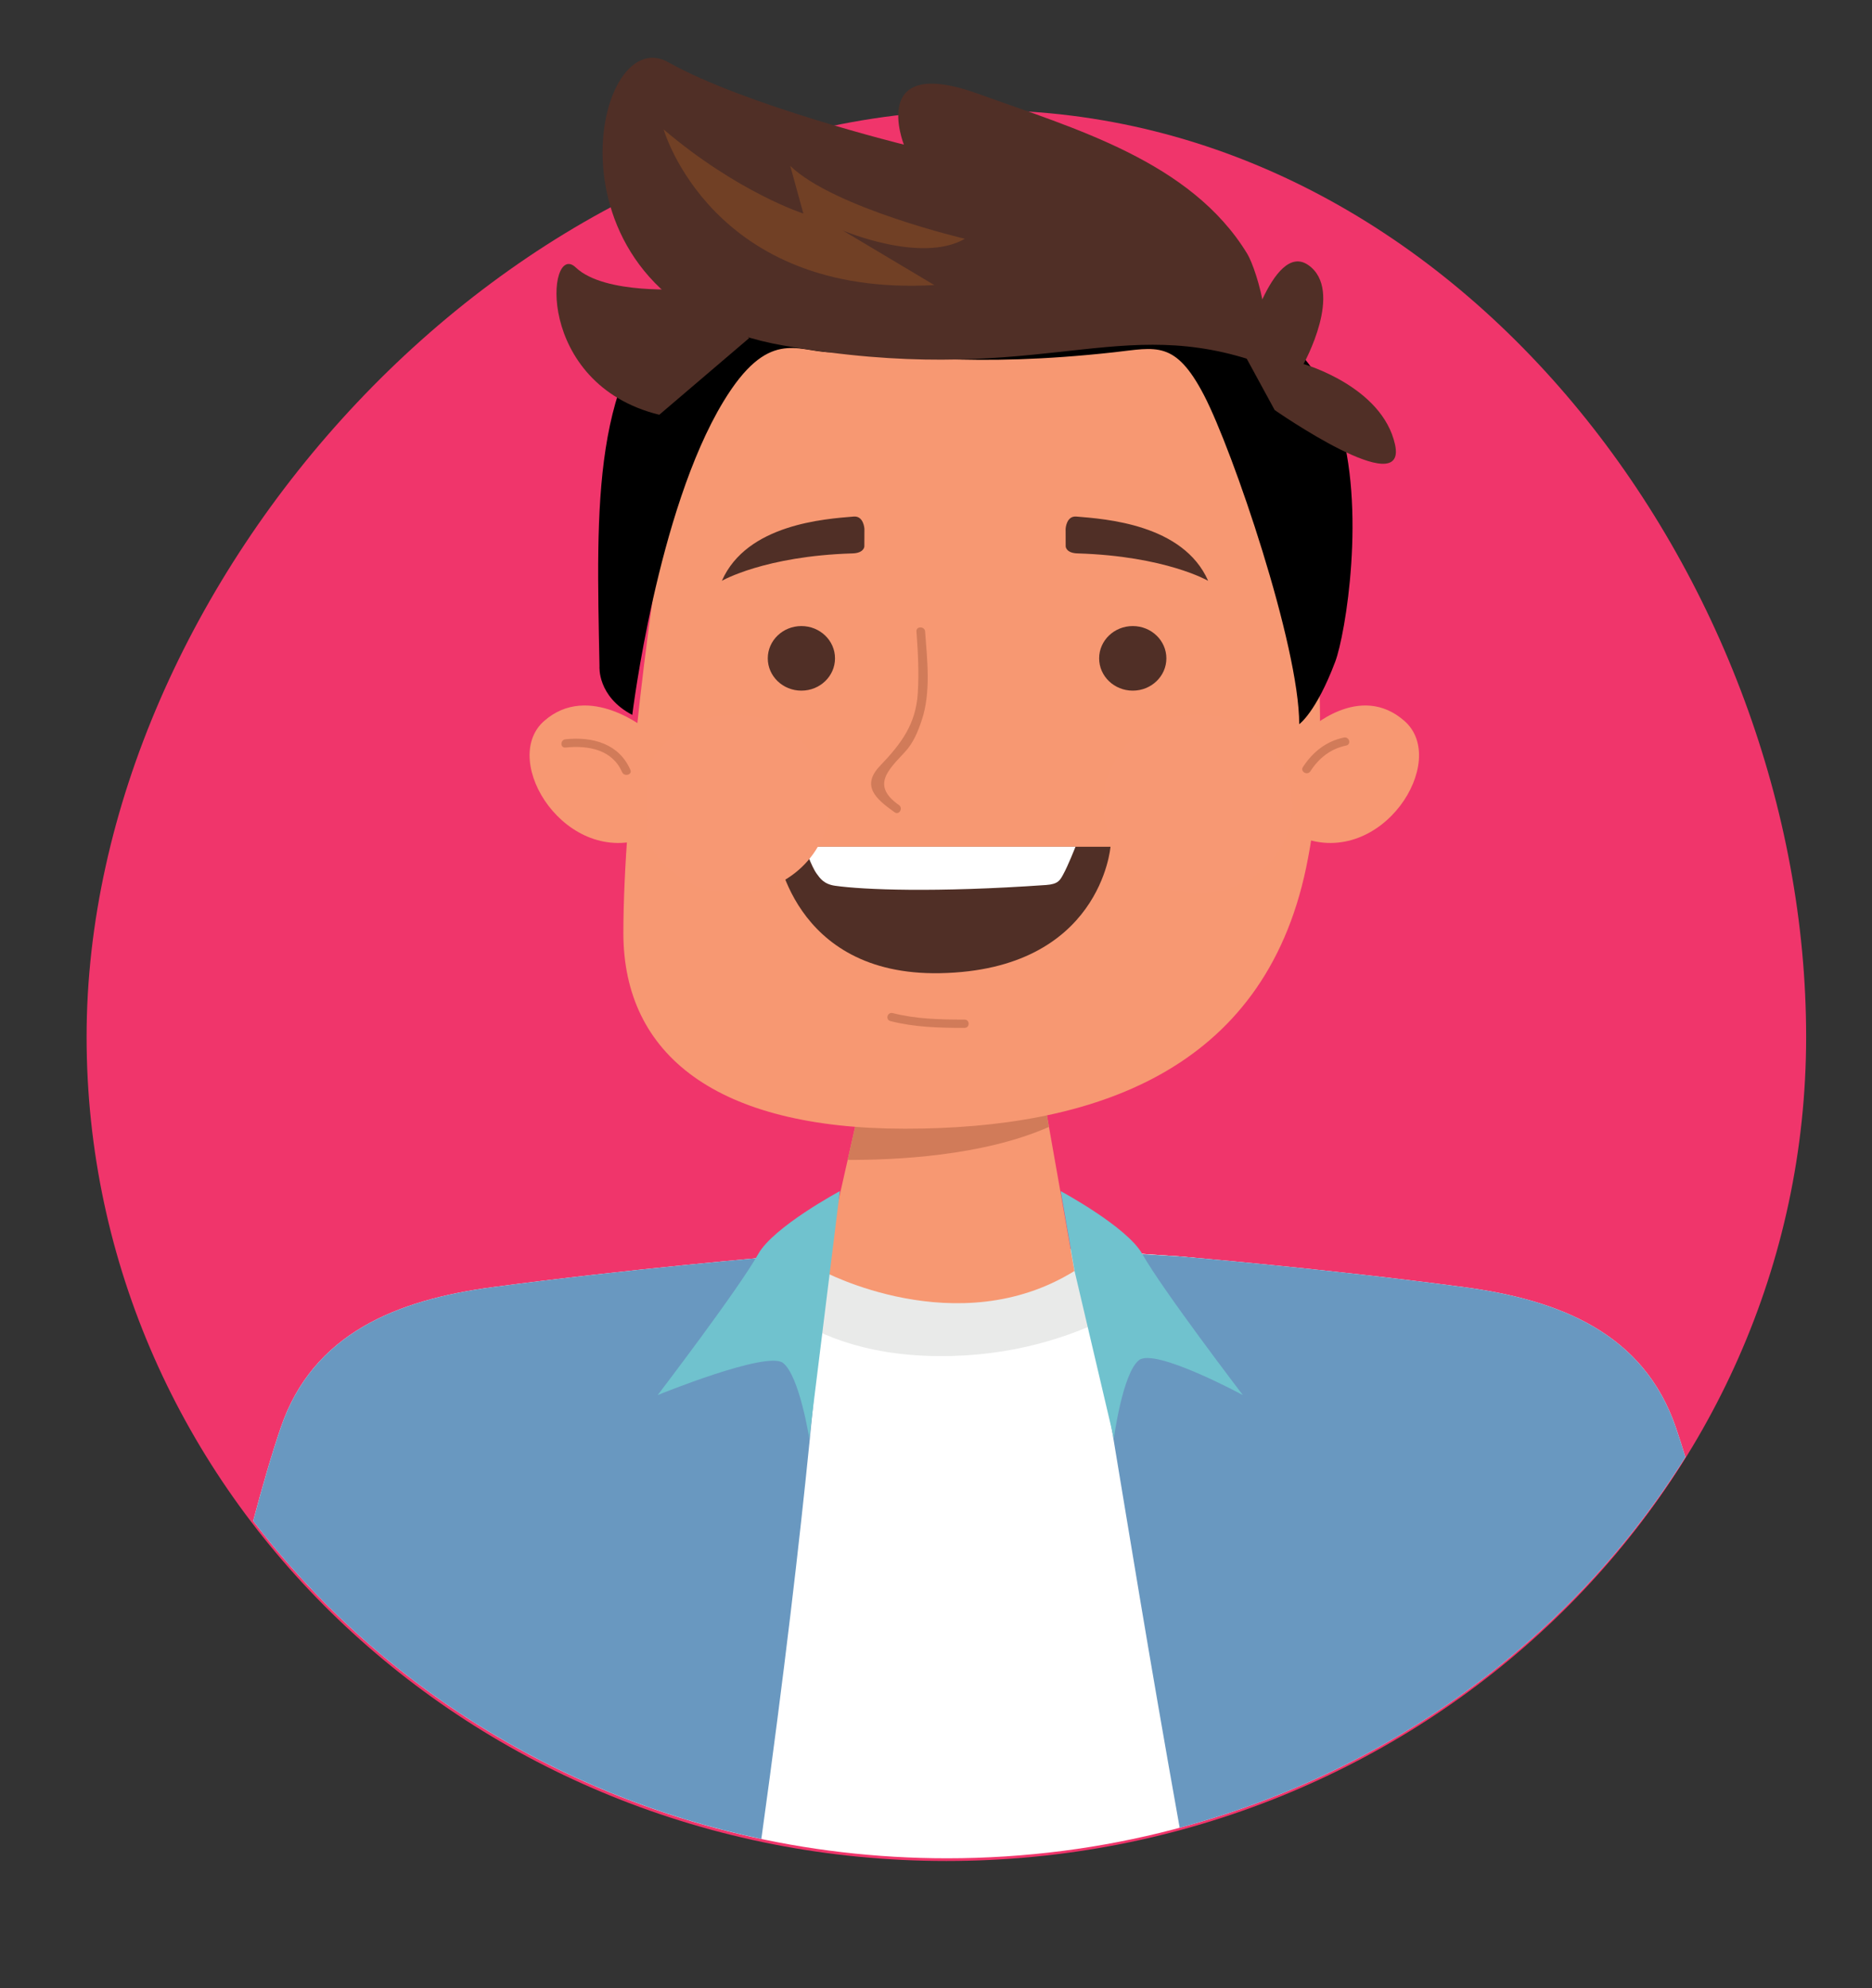 <?xml version="1.0" encoding="UTF-8" standalone="no"?>
<svg
   viewBox="0 0 553.012 587.386"
   height="587.386"
   width="553.012"
   xml:space="preserve"
   id="svg2"
   version="1.1"
   sodipodi:docname="male.svg"
   inkscape:export-filename="male.svg"
   inkscape:export-xdpi="96"
   inkscape:export-ydpi="96"
   inkscape:version="1.4.2 (f4327f4, 2025-05-13)"
   xmlns:inkscape="http://www.inkscape.org/namespaces/inkscape"
   xmlns:sodipodi="http://sodipodi.sourceforge.net/DTD/sodipodi-0.dtd"
   xmlns="http://www.w3.org/2000/svg"
   xmlns:svg="http://www.w3.org/2000/svg"
   xmlns:rdf="http://www.w3.org/1999/02/22-rdf-syntax-ns#"
   xmlns:cc="http://creativecommons.org/ns#"
   xmlns:dc="http://purl.org/dc/elements/1.1/"><rect x="0" y="0" width="553.012" height="587.386" fill="#333333" stroke="none"/><sodipodi:namedview
     id="namedview1"
     pagecolor="#ffffff"
     bordercolor="#000000"
     borderopacity="0.25"
     inkscape:showpageshadow="2"
     inkscape:pageopacity="0.0"
     inkscape:pagecheckerboard="0"
     inkscape:deskcolor="#d1d1d1"
     inkscape:export-bgcolor="#ffffff00"
     inkscape:zoom="1.4181469"
     inkscape:cx="246.0958"
     inkscape:cy="283.82108"
     inkscape:window-width="1920"
     inkscape:window-height="1051"
     inkscape:window-x="-9"
     inkscape:window-y="-9"
     inkscape:window-maximized="1"
     inkscape:current-layer="svg2"><inkscape:page
       x="0"
       y="0"
       width="553.012"
       height="587.386"
       id="page2"
       margin="0"
       bleed="0" /></sodipodi:namedview><defs
     id="defs6"><clipPath
       id="clipPath60"
       clipPathUnits="userSpaceOnUse"><path
         id="path58"
         d="m 4743.09,16549.2 c 0,-126 -102.11,-228.1 -228.05,-228.1 -125.94,0 -228.05,102.1 -228.05,228.1 0,125.9 102.11,228 228.05,228 125.94,0 228.05,-102.1 228.05,-228 z" /></clipPath><radialGradient
       id="radialGradient68"
       spreadMethod="pad"
       gradientTransform="matrix(228.052,0,0,-228.052,4515.04,16549.2)"
       gradientUnits="userSpaceOnUse"
       r="1"
       cy="0"
       cx="0"
       fy="0"
       fx="0"><stop
         id="stop64"
         offset="0"
         style="stop-opacity:1;stop-color:#f35b7b" /><stop
         id="stop66"
         offset="1"
         style="stop-opacity:1;stop-color:#f79873" /></radialGradient><clipPath
       id="clipPath78"
       clipPathUnits="userSpaceOnUse"><path
         id="path76"
         d="m 3629.91,16549.2 c 0,-126 -102.09,-228.1 -228.05,-228.1 -125.94,0 -228.04,102.1 -228.04,228.1 0,125.9 102.1,228 228.04,228 125.96,0 228.05,-102.1 228.05,-228 z" /></clipPath><radialGradient
       id="radialGradient86"
       spreadMethod="pad"
       gradientTransform="matrix(228.049,0,0,-228.049,3401.87,16549.2)"
       gradientUnits="userSpaceOnUse"
       r="1"
       cy="0"
       cx="0"
       fy="0"
       fx="0"><stop
         id="stop82"
         offset="0"
         style="stop-opacity:1;stop-color:#f35b7b" /><stop
         id="stop84"
         offset="1"
         style="stop-opacity:1;stop-color:#f79873" /></radialGradient><clipPath
       id="clipPath188"
       clipPathUnits="userSpaceOnUse"><path
         id="path186"
         d="m 10657.3,16426.9 c 0,-126 -102.1,-228.1 -228,-228.1 -126,0 -228.1,102.1 -228.1,228.1 0,125.9 102.1,228 228.1,228 125.9,0 228,-102.1 228,-228 z" /></clipPath><radialGradient
       id="radialGradient196"
       spreadMethod="pad"
       gradientTransform="matrix(228.049,0,0,-228.049,10429.3,16426.9)"
       gradientUnits="userSpaceOnUse"
       r="1"
       cy="0"
       cx="0"
       fy="0"
       fx="0"><stop
         id="stop192"
         offset="0"
         style="stop-opacity:1;stop-color:#dc3952" /><stop
         id="stop194"
         offset="1"
         style="stop-opacity:1;stop-color:#b4594f" /></radialGradient><clipPath
       id="clipPath206"
       clipPathUnits="userSpaceOnUse"><path
         id="path204"
         d="m 9780.67,16368.9 c 0,-125.9 -102.1,-228 -228.04,-228 -125.96,0 -228.05,102.1 -228.05,228 0,125.9 102.09,228 228.05,228 125.94,0 228.04,-102.1 228.04,-228 z" /></clipPath><radialGradient
       id="radialGradient214"
       spreadMethod="pad"
       gradientTransform="matrix(228.047,0,0,-228.047,9552.63,16368.9)"
       gradientUnits="userSpaceOnUse"
       r="1"
       cy="0"
       cx="0"
       fy="0"
       fx="0"><stop
         id="stop210"
         offset="0"
         style="stop-opacity:1;stop-color:#dc3952" /><stop
         id="stop212"
         offset="1"
         style="stop-opacity:1;stop-color:#b4594f" /></radialGradient><clipPath
       id="clipPath322"
       clipPathUnits="userSpaceOnUse"><path
         id="path320"
         d="m 16863.8,16356.9 c 0,-125.9 -102.1,-228 -228,-228 -126,0 -228.1,102.1 -228.1,228 0,125.9 102.1,228 228.1,228 125.9,0 228,-102.1 228,-228 z" /></clipPath><radialGradient
       id="radialGradient330"
       spreadMethod="pad"
       gradientTransform="matrix(228.052,0,0,-228.052,16635.8,16356.9)"
       gradientUnits="userSpaceOnUse"
       r="1"
       cy="0"
       cx="0"
       fy="0"
       fx="0"><stop
         id="stop326"
         offset="0"
         style="stop-opacity:1;stop-color:#f57379" /><stop
         id="stop328"
         offset="1"
         style="stop-opacity:1;stop-color:#fab99e" /></radialGradient><clipPath
       id="clipPath340"
       clipPathUnits="userSpaceOnUse"><path
         id="path338"
         d="m 15750.6,16356.9 c 0,-125.9 -102,-228 -228,-228 -125.9,0 -228,102.1 -228,228 0,125.9 102.1,228 228,228 126,0 228,-102.1 228,-228 z" /></clipPath><radialGradient
       id="radialGradient348"
       spreadMethod="pad"
       gradientTransform="matrix(228.047,0,0,-228.047,15522.6,16356.9)"
       gradientUnits="userSpaceOnUse"
       r="1"
       cy="0"
       cx="0"
       fy="0"
       fx="0"><stop
         id="stop344"
         offset="0"
         style="stop-opacity:1;stop-color:#f57379" /><stop
         id="stop346"
         offset="1"
         style="stop-opacity:1;stop-color:#fab99e" /></radialGradient><clipPath
       id="clipPath422"
       clipPathUnits="userSpaceOnUse"><path
         id="path420"
         d="m 4494.92,10421.3 c -15.78,-125 -129.88,-213.5 -254.79,-197.7 -124.96,15.8 -213.49,129.8 -197.71,254.8 15.78,125 129.87,213.5 254.85,197.7 124.93,-15.8 213.42,-129.9 197.65,-254.8 z" /></clipPath><radialGradient
       id="radialGradient428"
       spreadMethod="pad"
       gradientTransform="matrix(226.255,-28.574,-28.574,-226.255,4268.67,10449.8)"
       gradientUnits="userSpaceOnUse"
       r="1"
       cy="0"
       cx="0"
       fy="0"
       fx="0"><stop
         id="stop424"
         offset="0"
         style="stop-opacity:1;stop-color:#f35b7b" /><stop
         id="stop426"
         offset="1"
         style="stop-opacity:1;stop-color:#f79873" /></radialGradient><clipPath
       id="clipPath442"
       clipPathUnits="userSpaceOnUse"><path
         id="path440"
         d="m 3582.07,10573.3 c -15.78,-125 -129.87,-213.5 -254.83,-197.7 -124.95,15.7 -213.45,129.8 -197.67,254.8 15.78,124.9 129.87,213.4 254.83,197.7 124.94,-15.8 213.45,-129.9 197.67,-254.8 z" /></clipPath><radialGradient
       id="radialGradient448"
       spreadMethod="pad"
       gradientTransform="matrix(226.247,-28.573,-28.573,-226.247,3355.82,10601.8)"
       gradientUnits="userSpaceOnUse"
       r="1"
       cy="0"
       cx="0"
       fy="0"
       fx="0"><stop
         id="stop444"
         offset="0"
         style="stop-opacity:1;stop-color:#f35b7b" /><stop
         id="stop446"
         offset="1"
         style="stop-opacity:1;stop-color:#f79873" /></radialGradient><clipPath
       id="clipPath516"
       clipPathUnits="userSpaceOnUse"><path
         id="path514"
         d="m 10706.7,10549.4 c 0.7,-131 -104.9,-237.7 -235.9,-238.4 -131,-0.7 -237.7,104.9 -238.4,235.9 -0.7,130.9 104.9,237.7 235.9,238.4 130.9,0.7 237.7,-104.9 238.4,-235.9 z" /></clipPath><radialGradient
       id="radialGradient522"
       spreadMethod="pad"
       gradientTransform="matrix(237.16,1.276,1.276,-237.16,10469.5,10548.1)"
       gradientUnits="userSpaceOnUse"
       r="1"
       cy="0"
       cx="0"
       fy="0"
       fx="0"><stop
         id="stop518"
         offset="0"
         style="stop-opacity:1;stop-color:#dc3952" /><stop
         id="stop520"
         offset="1"
         style="stop-opacity:1;stop-color:#b4594f" /></radialGradient><clipPath
       id="clipPath532"
       clipPathUnits="userSpaceOnUse"><path
         id="path530"
         d="m 9632.68,10488.2 c 0.7,-130.9 -104.91,-237.7 -235.89,-238.4 -130.98,-0.7 -237.73,104.9 -238.44,235.9 -0.7,131 104.91,237.7 235.88,238.4 130.98,0.7 237.73,-104.9 238.45,-235.9 z" /></clipPath><radialGradient
       id="radialGradient538"
       spreadMethod="pad"
       gradientTransform="matrix(237.165,1.276,1.276,-237.165,9395.52,10487)"
       gradientUnits="userSpaceOnUse"
       r="1"
       cy="0"
       cx="0"
       fy="0"
       fx="0"><stop
         id="stop534"
         offset="0"
         style="stop-opacity:1;stop-color:#dc3952" /><stop
         id="stop536"
         offset="1"
         style="stop-opacity:1;stop-color:#b4594f" /></radialGradient><clipPath
       id="clipPath620"
       clipPathUnits="userSpaceOnUse"><path
         id="path618"
         d="m 16992.9,10506.5 c 12.6,-129.1 -81.8,-244.1 -210.9,-256.8 -129.2,-12.6 -244.1,81.8 -256.8,210.9 -12.7,129.2 81.8,244.2 210.9,256.8 129.1,12.7 244.1,-81.7 256.8,-210.9 z" /></clipPath><radialGradient
       id="radialGradient628"
       spreadMethod="pad"
       gradientTransform="matrix(233.843,22.946,22.946,-233.843,16759,10483.6)"
       gradientUnits="userSpaceOnUse"
       r="1"
       cy="0"
       cx="0"
       fy="0"
       fx="0"><stop
         id="stop624"
         offset="0"
         style="stop-opacity:1;stop-color:#f57379" /><stop
         id="stop626"
         offset="1"
         style="stop-opacity:1;stop-color:#f9af90" /></radialGradient><clipPath
       id="clipPath646"
       clipPathUnits="userSpaceOnUse"><path
         id="path644"
         d="m 16172.8,10431.8 c 12.6,-129.1 -81.8,-244.1 -210.9,-256.8 -129.2,-12.7 -244.1,81.8 -256.8,210.9 -12.7,129.1 81.7,244.1 210.9,256.8 129.1,12.7 244.1,-81.8 256.8,-210.9 z" /></clipPath><radialGradient
       id="radialGradient652"
       spreadMethod="pad"
       gradientTransform="matrix(233.843,22.946,22.946,-233.843,15938.9,10408.8)"
       gradientUnits="userSpaceOnUse"
       r="1"
       cy="0"
       cx="0"
       fy="0"
       fx="0"><stop
         id="stop648"
         offset="0"
         style="stop-opacity:1;stop-color:#f57379" /><stop
         id="stop650"
         offset="1"
         style="stop-opacity:1;stop-color:#f9af90" /></radialGradient><clipPath
       id="clipPath716"
       clipPathUnits="userSpaceOnUse"><path
         id="path714"
         d="m 4841.4,4486 c 0,-129.4 -104.92,-234.3 -234.33,-234.3 -129.41,0 -234.32,104.9 -234.32,234.3 0,129.4 104.91,234.3 234.32,234.3 129.41,0 234.33,-104.9 234.33,-234.3 z" /></clipPath><radialGradient
       id="radialGradient722"
       spreadMethod="pad"
       gradientTransform="matrix(234.314,0,0,-234.314,4607.08,4486)"
       gradientUnits="userSpaceOnUse"
       r="1"
       cy="0"
       cx="0"
       fy="0"
       fx="0"><stop
         id="stop718"
         offset="0"
         style="stop-opacity:1;stop-color:#f68976" /><stop
         id="stop720"
         offset="1"
         style="stop-opacity:1;stop-color:#fab99e" /></radialGradient><clipPath
       id="clipPath732"
       clipPathUnits="userSpaceOnUse"><path
         id="path730"
         d="m 3657.52,4460.2 c 0,-129.4 -104.9,-234.3 -234.32,-234.3 -129.41,0 -234.31,104.9 -234.31,234.3 0,129.4 104.9,234.3 234.31,234.3 129.42,0 234.32,-104.9 234.32,-234.3 z" /></clipPath><radialGradient
       id="radialGradient738"
       spreadMethod="pad"
       gradientTransform="matrix(234.316,0,0,-234.316,3423.21,4460.2)"
       gradientUnits="userSpaceOnUse"
       r="1"
       cy="0"
       cx="0"
       fy="0"
       fx="0"><stop
         id="stop734"
         offset="0"
         style="stop-opacity:1;stop-color:#f68976" /><stop
         id="stop736"
         offset="1"
         style="stop-opacity:1;stop-color:#fab99e" /></radialGradient><clipPath
       id="clipPath794"
       clipPathUnits="userSpaceOnUse"><path
         id="path792"
         d="m 10638.9,4395.5 c 20.4,-130.6 -69,-253 -199.6,-273.3 -130.6,-20.3 -253,69 -273.3,199.6 -20.3,130.6 69,253 199.6,273.3 130.6,20.3 253,-69 273.3,-199.6 z" /></clipPath><radialGradient
       id="radialGradient800"
       spreadMethod="pad"
       gradientTransform="matrix(236.455,36.836,36.836,-236.455,10402.4,4358.7)"
       gradientUnits="userSpaceOnUse"
       r="1"
       cy="0"
       cx="0"
       fy="0"
       fx="0"><stop
         id="stop796"
         offset="0"
         style="stop-opacity:1;stop-color:#f35b7b" /><stop
         id="stop798"
         offset="1"
         style="stop-opacity:1;stop-color:#f79873" /></radialGradient><clipPath
       id="clipPath810"
       clipPathUnits="userSpaceOnUse"><path
         id="path808"
         d="m 9742.8,4283.9 c 20.34,-130.6 -69.03,-253 -199.63,-273.3 -130.56,-20.4 -252.92,69 -273.27,199.6 -20.35,130.6 69.03,253 199.61,273.3 130.58,20.3 252.94,-69 273.29,-199.6 z" /></clipPath><radialGradient
       id="radialGradient816"
       spreadMethod="pad"
       gradientTransform="matrix(236.459,36.837,36.837,-236.459,9506.35,4247.1)"
       gradientUnits="userSpaceOnUse"
       r="1"
       cy="0"
       cx="0"
       fy="0"
       fx="0"><stop
         id="stop812"
         offset="0"
         style="stop-opacity:1;stop-color:#f35b7b" /><stop
         id="stop814"
         offset="1"
         style="stop-opacity:1;stop-color:#f79873" /></radialGradient><clipPath
       id="clipPath880"
       clipPathUnits="userSpaceOnUse"><path
         id="path878"
         d="m 15151.3,4313.9 c -12.1,-125.4 79.7,-236.8 205.1,-248.9 125.4,-12.1 236.8,79.8 248.9,205.1 12.1,125.4 -79.8,236.8 -205.1,248.9 -125.4,12.1 -236.9,-79.8 -248.9,-205.1 z" /></clipPath><radialGradient
       id="radialGradient886"
       spreadMethod="pad"
       gradientTransform="matrix(-227.006,21.869,-21.869,-227.006,15378.3,4292)"
       gradientUnits="userSpaceOnUse"
       r="1"
       cy="0"
       cx="0"
       fy="0"
       fx="0"><stop
         id="stop882"
         offset="0"
         style="stop-opacity:1;stop-color:#dc3952" /><stop
         id="stop884"
         offset="1"
         style="stop-opacity:1;stop-color:#b4594f" /></radialGradient><clipPath
       id="clipPath896"
       clipPathUnits="userSpaceOnUse"><path
         id="path894"
         d="m 16264.9,4173.7 c -12.1,-125.4 79.7,-236.8 205.1,-248.9 125.4,-12.1 236.8,79.8 248.9,205.1 12.1,125.4 -79.7,236.8 -205.1,248.9 -125.4,12.1 -236.8,-79.8 -248.9,-205.1 z" /></clipPath><radialGradient
       id="radialGradient904"
       spreadMethod="pad"
       gradientTransform="matrix(-227.001,21.869,-21.869,-227.001,16491.9,4151.8)"
       gradientUnits="userSpaceOnUse"
       r="1"
       cy="0"
       cx="0"
       fy="0"
       fx="0"><stop
         id="stop900"
         offset="0"
         style="stop-opacity:1;stop-color:#dc3952" /><stop
         id="stop902"
         offset="1"
         style="stop-opacity:1;stop-color:#b4594f" /></radialGradient></defs><g
     id="g2"
     transform="translate(31.264,-25.969)"><g
       transform="matrix(0.147,0,0,-0.147,-252.707,2419.066)"
       id="g18"><g
         id="g1"><path
           id="path20"
           style="fill:#f0356b;fill-opacity:1;fill-rule:nonzero;stroke:none;stroke-width:0.9"
           d="m 5136.064,14195.956 c -0.01,-914.777 -773.573,-1656.359 -1727.813,-1656.359 -954.249,0 -1727.807,741.582 -1727.801,1656.359 0.01,914.777 847.821,1862.224 1802.07,1862.224 954.24,0 1653.55,-947.447 1653.544,-1862.224"
           sodipodi:nodetypes="csssc" /></g></g><path
       id="path22"
       style="fill:#ffffff;fill-opacity:1;fill-rule:nonzero;stroke:none;stroke-width:0.12"
       d="m 248.524,574.946 c 92.641,0 173.691,-47.536 218.089,-118.54 -0.942,-3.077 -1.88,-6.002 -2.807,-8.715 -9.481,-27.779 -34.188,-37.693 -62.614,-41.475 -40.986,-5.462 -83.538,-9.033 -83.538,-9.033 l -59.908,-4.064 -59.908,4.064 c 0,0 -42.554,3.571 -83.54,9.033 -28.426,3.782 -53.133,13.696 -62.613,41.475 -2.678,7.835 -5.443,17.361 -8.158,27.591 46.242,60.421 120.834,99.665 204.997,99.665" /><path
       id="path24"
       style="fill:#e9eae9;fill-opacity:1;fill-rule:nonzero;stroke:none;stroke-width:0.12"
       d="m 321.652,397.535 c -2.568,-0.235 -3.999,-0.352 -3.999,-0.352 l -59.908,-4.064 -59.908,4.064 c 0,0 -2.35,0.2 -6.436,0.576 -0.735,1.292 -1.45,2.619 -2.112,4.029 0,0 14.207,25.994 60.707,24.761 42.15,-1.116 67.317,-24.62 71.657,-29.013" /><path
       id="path26"
       style="fill:#f79872;fill-opacity:1;fill-rule:nonzero;stroke:none;stroke-width:0.12"
       d="m 286.136,401.447 -12.738,-72.038 -46.714,5.838 -14.948,66.2 c 0,0 39.872,21.425 74.4,0" /><path
       id="path28"
       style="fill:#d17b59;fill-opacity:1;fill-rule:nonzero;stroke:none;stroke-width:0.12"
       d="m 278.61,358.879 -5.212,-29.471 -46.714,5.838 -7.537,33.382 c 13.68,0.07 39.885,-1.069 59.463,-9.749" /><g
       transform="matrix(0.135,0,0,-0.129,-232.68,2199.521)"
       id="g30"><path
         id="path32"
         style="fill:#f79872;fill-opacity:1;fill-rule:nonzero;stroke:none"
         d="m 2968.11,15777.1 c -51.44,-262.6 -112.05,-784.3 -112.05,-1064.5 0,-280.1 205.43,-448.2 616.29,-448.2 410.83,0 784.32,130.8 877.71,597.6 93.37,466.9 -18.68,1288.6 -466.88,1363.3 -448.2,74.7 -855.87,-145.9 -915.07,-448.2" /></g><g
       transform="matrix(0.123,0,0,-0.118,-232.68,2199.521)"
       id="g34"><path
         id="path36"
         style="fill:#502f26;fill-opacity:1;fill-rule:nonzero;stroke:none"
         d="m 3501.7,16300 h 802.92 c 0,0 -23.18,-308.8 -409.18,-316.5 -358.09,-7.2 -393.74,316.5 -393.74,316.5" /></g><g
       transform="matrix(0.123,0,0,-0.118,-232.68,2199.521)"
       id="g38"><path
         id="path40"
         style="fill:#ffffff;fill-opacity:1;fill-rule:nonzero;stroke:none"
         d="m 4190.94,16230.5 c 11.5,21.5 29.66,69.5 29.66,69.5 h -650.34 c 0,0 15.4,-48.7 28.94,-67.8 7.66,-10.8 16.84,-25.8 43.78,-29.8 68.3,-10.1 241.2,-17.5 507.29,1.9 28.89,2.1 33.22,12.2 40.67,26.2" /></g><g
       transform="matrix(0.127,0,0,-0.122,-232.68,2199.521)"
       id="g42"><path
         id="path44"
         style="fill:#d17b59;fill-opacity:1;fill-rule:nonzero;stroke:none"
         d="m 3717.68,16287.1 c 3.55,-49.9 6.1,-99.2 3.14,-149.2 -4.49,-75.5 -38.32,-122.5 -87.68,-176.2 -44.39,-48.3 -10.94,-79.8 33.76,-112.6 10.48,-7.7 20.48,9.8 10.14,17.4 -64.47,47.2 -25.93,84.1 13.64,128.3 19.72,22.1 30.15,48.9 39.09,76.5 22,67.9 12.99,146.1 8.02,215.8 -0.93,12.8 -21.05,12.9 -20.11,0 v 0" /></g><g
       transform="matrix(0.127,0,0,-0.122,-232.68,2199.521)"
       id="g46"><path
         id="path48"
         style="fill:#502f26;fill-opacity:1;fill-rule:nonzero;stroke:none"
         d="m 3528.25,16221.8 c 0,-43.2 -35,-78.2 -78.19,-78.2 -43.19,0 -78.19,35 -78.19,78.2 0,43.2 35,78.2 78.19,78.2 43.19,0 78.19,-35 78.19,-78.2" /></g><g
       transform="matrix(0.127,0,0,-0.122,-232.68,2199.521)"
       id="g50"><path
         id="path52"
         style="fill:#502f26;fill-opacity:1;fill-rule:nonzero;stroke:none"
         d="m 4299.02,16221.8 c 0,-43.2 -35.01,-78.2 -78.19,-78.2 -43.19,0 -78.2,35 -78.2,78.2 0,43.2 35.01,78.2 78.2,78.2 43.18,0 78.19,-35 78.19,-78.2" /></g><g
       id="g54"
       transform="matrix(0.123,0,0,-0.117,-232.68,2199.521)"><g
         clip-path="url(#clipPath60)"
         id="g56"><g
           transform="scale(1.029)"
           id="g62"><path
             id="path70"
             style="fill:url(#radialGradient68);fill-opacity:1;fill-rule:nonzero;stroke:none"
             d="m 4608.18,16078.4 c 0,-122.3 -99.21,-221.5 -221.57,-221.5 -122.35,0 -221.56,99.2 -221.56,221.5 0,122.4 99.21,221.6 221.56,221.6 122.36,0 221.57,-99.2 221.57,-221.6" /></g></g></g><g
       id="g72"
       transform="matrix(0.123,0,0,-0.117,-232.68,2199.521)"><g
         clip-path="url(#clipPath78)"
         id="g74"><g
           transform="scale(1.029)"
           id="g80"><path
             id="path88"
             style="fill:url(#radialGradient86);fill-opacity:1;fill-rule:nonzero;stroke:none"
             d="m 3526.66,16078.4 c 0,-122.3 -99.19,-221.5 -221.56,-221.5 -122.36,0 -221.56,99.2 -221.56,221.5 0,122.4 99.2,221.6 221.56,221.6 122.37,0 221.56,-99.2 221.56,-221.6" /></g></g></g><g
       transform="matrix(0.135,0,0,-0.13,-232.68,2199.521)"
       id="g90"><path
         id="path92"
         style="fill:#000000;fill-opacity:1;fill-rule:nonzero;stroke:none"
         d="m 3306.03,15919.2 c 152.14,-5.4 311.12,-36.1 624.71,0 91,10.5 133,28 196,-97.9 62.99,-126 208.24,-568.8 208.24,-747.3 0,0 36.75,26.3 78.74,141.8 22.42,61.6 68.83,349.3 7.01,549.4 -54.04,175 -205.38,260 -335.99,371 -192.66,163.8 -899.45,112 -1098.95,-77 -199.49,-189 -188.99,-482.9 -181.99,-853.9 0,0 -5.24,-68.3 71.76,-110.3 0,0 54.24,463.8 199.48,712.2 97.18,166.3 161.03,114.5 230.99,112" /></g><g
       transform="matrix(0.127,0,0,-0.121,-232.68,2199.521)"
       id="g94"><path
         id="path96"
         style="fill:#f79872;fill-opacity:1;fill-rule:nonzero;stroke:none"
         d="m 4628.66,16180.3 c 0,0 119.73,119.7 224.49,22.4 104.76,-97.3 -52.38,-359.2 -239.45,-284.3 l 14.96,261.9" /></g><g
       transform="matrix(0.127,0,0,-0.121,-232.68,2199.521)"
       id="g98"><path
         id="path100"
         style="fill:#f79872;fill-opacity:1;fill-rule:nonzero;stroke:none"
         d="m 3092.05,16180.3 c 0,0 -135.93,119.7 -240.67,22.4 -104.76,-97.3 52.38,-359.2 239.44,-284.3 l 1.23,261.9" /></g><g
       transform="matrix(0.125,0,0,-0.12,-232.68,2199.521)"
       id="g102"><path
         id="path104"
         style="fill:#d17b59;fill-opacity:1;fill-rule:nonzero;stroke:none"
         d="m 4708.1,16214.1 c 19.96,32.2 47.15,55.2 84.61,63.4 12.87,2.8 7.42,22.5 -5.42,19.7 -42.51,-9.3 -74.25,-36.3 -96.84,-72.8 -6.96,-11.2 10.73,-21.4 17.65,-10.3 v 0" /></g><g
       transform="matrix(0.125,0,0,-0.12,-232.68,2199.521)"
       id="g106"><path
         id="path108"
         style="fill:#d17b59;fill-opacity:1;fill-rule:nonzero;stroke:none"
         d="m 3101.13,16217.5 c -26.51,63.9 -88.45,82.5 -153.24,75.5 -12.94,-1.4 -13.07,-21.9 0,-20.4 54.05,5.8 110.59,-5.2 133.57,-60.5 4.96,-12 24.72,-6.7 19.67,5.4 v 0" /></g><g
       transform="matrix(0.138,0,0,-0.133,-232.68,2199.521)"
       id="g110"><path
         id="path112"
         style="fill:#502f26;fill-opacity:1;fill-rule:nonzero;stroke:none"
         d="m 4133.07,15544.3 c -297.51,97.4 -463.37,-65 -996.83,30.8 -533.45,95.7 -410.36,724.9 -246.21,629.2 164.14,-95.8 504.4,-183 504.4,-183 0,0 -77.16,201.4 159.01,112.9 205.14,-77 455.39,-149.7 576.1,-355.5 20.31,-34.5 74.1,-215.2 3.53,-234.4" /></g><g
       transform="matrix(0.136,0,0,-0.131,-232.68,2199.521)"
       id="g114"><path
         id="path116"
         style="fill:#714025;fill-opacity:1;fill-rule:nonzero;stroke:none"
         d="m 3197.58,16217.8 28.45,-107.4 c 0,0 -142.24,47.4 -303.46,189.6 0,0 104.32,-379.3 587.94,-350.9 l -199.14,123.3 c 0,0 170.69,-75.8 265.52,-18.9 0,0 -284.47,69.5 -379.31,164.3" /></g><g
       transform="matrix(0.135,0,0,-0.129,-232.68,2199.521)"
       id="g118"><path
         id="path120"
         style="fill:#502f26;fill-opacity:1;fill-rule:nonzero;stroke:none"
         d="m 2990.88,16187.6 c 0,0 -175.72,-14.1 -238.96,49.1 -63.27,63.3 -91.36,-267 182.73,-337.3 l 196.78,175.7 -140.55,112.5" /></g><g
       transform="matrix(0.135,0,0,-0.129,-232.68,2199.521)"
       id="g122"><path
         id="path124"
         style="fill:#502f26;fill-opacity:1;fill-rule:nonzero;stroke:none"
         d="m 4281.25,15910.2 c 0,0 291.46,-212.5 263.38,-79 -28.09,133.4 -200.18,184.4 -200.18,184.4 0,0 89.56,168.5 10.54,226.5 -79,57.9 -142.22,-200.2 -142.22,-200.2 l 68.48,-131.7" /></g><g
       transform="matrix(0.129,0,0,-0.124,-232.68,2199.521)"
       id="g126"><path
         id="path128"
         style="fill:#502f26;fill-opacity:1;fill-rule:nonzero;stroke:none"
         d="m 4026.13,16298 c 65.6,-5.7 244.66,-17.9 301.92,-153.1 0,0 -97.82,59 -299.25,65.3 -26.47,0.8 -27.02,16.6 -27.02,16.6 l -0.15,42.1 c 0,0 1.63,31.1 24.5,29.1" /></g><g
       transform="matrix(0.129,0,0,-0.124,-232.68,2199.521)"
       id="g130"><path
         id="path132"
         style="fill:#502f26;fill-opacity:1;fill-rule:nonzero;stroke:none"
         d="m 3516.38,16298 c -65.56,-5.7 -244.64,-17.9 -301.92,-153.1 0,0 97.83,59 299.26,65.3 26.49,0.8 27.02,16.6 27.02,16.6 l 0.17,42.1 c 0,0 -1.63,31.1 -24.53,29.1" /></g><path
       id="path134"
       style="fill:#d17b59;fill-opacity:1;fill-rule:nonzero;stroke:none;stroke-width:0.12"
       d="m 231.79,327.623 c 7.177,1.832 14.469,2.009 21.857,2.009 1.652,0 1.652,-2.455 0,-2.455 -7.159,0 -14.212,-0.141 -21.177,-1.915 -1.598,-0.411 -2.275,1.962 -0.68,2.361 v 0" /><path
       id="path136"
       style="fill:#6998c0;fill-opacity:1;fill-rule:nonzero;stroke:none;stroke-width:0.12"
       d="M 193.648,569.226 C 207.34,470.63 211.54,413.193 212.601,396.184 l -14.763,0.998 c 0,0 -42.554,3.571 -83.54,9.033 -28.426,3.782 -53.133,13.696 -62.613,41.475 -2.678,7.835 -5.443,17.361 -8.158,27.591 35.888,46.902 88.855,81.012 150.121,93.944" /><path
       id="path138"
       style="fill:#6998c0;fill-opacity:1;fill-rule:nonzero;stroke:none;stroke-width:0.12"
       d="m 466.613,456.406 c -0.942,-3.077 -1.88,-6.002 -2.807,-8.715 -9.481,-27.779 -34.188,-37.693 -62.614,-41.475 -40.986,-5.462 -83.538,-9.033 -83.538,-9.033 l -31.17,-1.903 c 7.716,26.875 11.949,65.59 30.739,170.645 63.182,-16.973 116.403,-56.768 149.391,-109.519" /><path
       id="path140"
       style="fill:#70c2ce;fill-opacity:1;fill-rule:nonzero;stroke:none;stroke-width:0.12"
       d="m 216.843,377.849 -9.041,73.048 c 0,0 -2.898,-18.476 -7.75,-22.282 -4.734,-3.712 -37.026,9.491 -37.026,9.491 0,0 23.763,-31.103 29.707,-41.686 4.521,-8.046 24.11,-18.57 24.11,-18.57" /><path
       id="path142"
       style="fill:#70c2ce;fill-opacity:1;fill-rule:nonzero;stroke:none;stroke-width:0.12"
       d="m 282.071,377.849 4.089,23.527 11.626,49.521 c 0,0 2.576,-19.31 7.428,-23.116 4.734,-3.712 30.675,10.325 30.675,10.325 0,0 -23.763,-31.103 -29.707,-41.686 -4.521,-8.046 -24.11,-18.57 -24.11,-18.57" /></g></svg>
